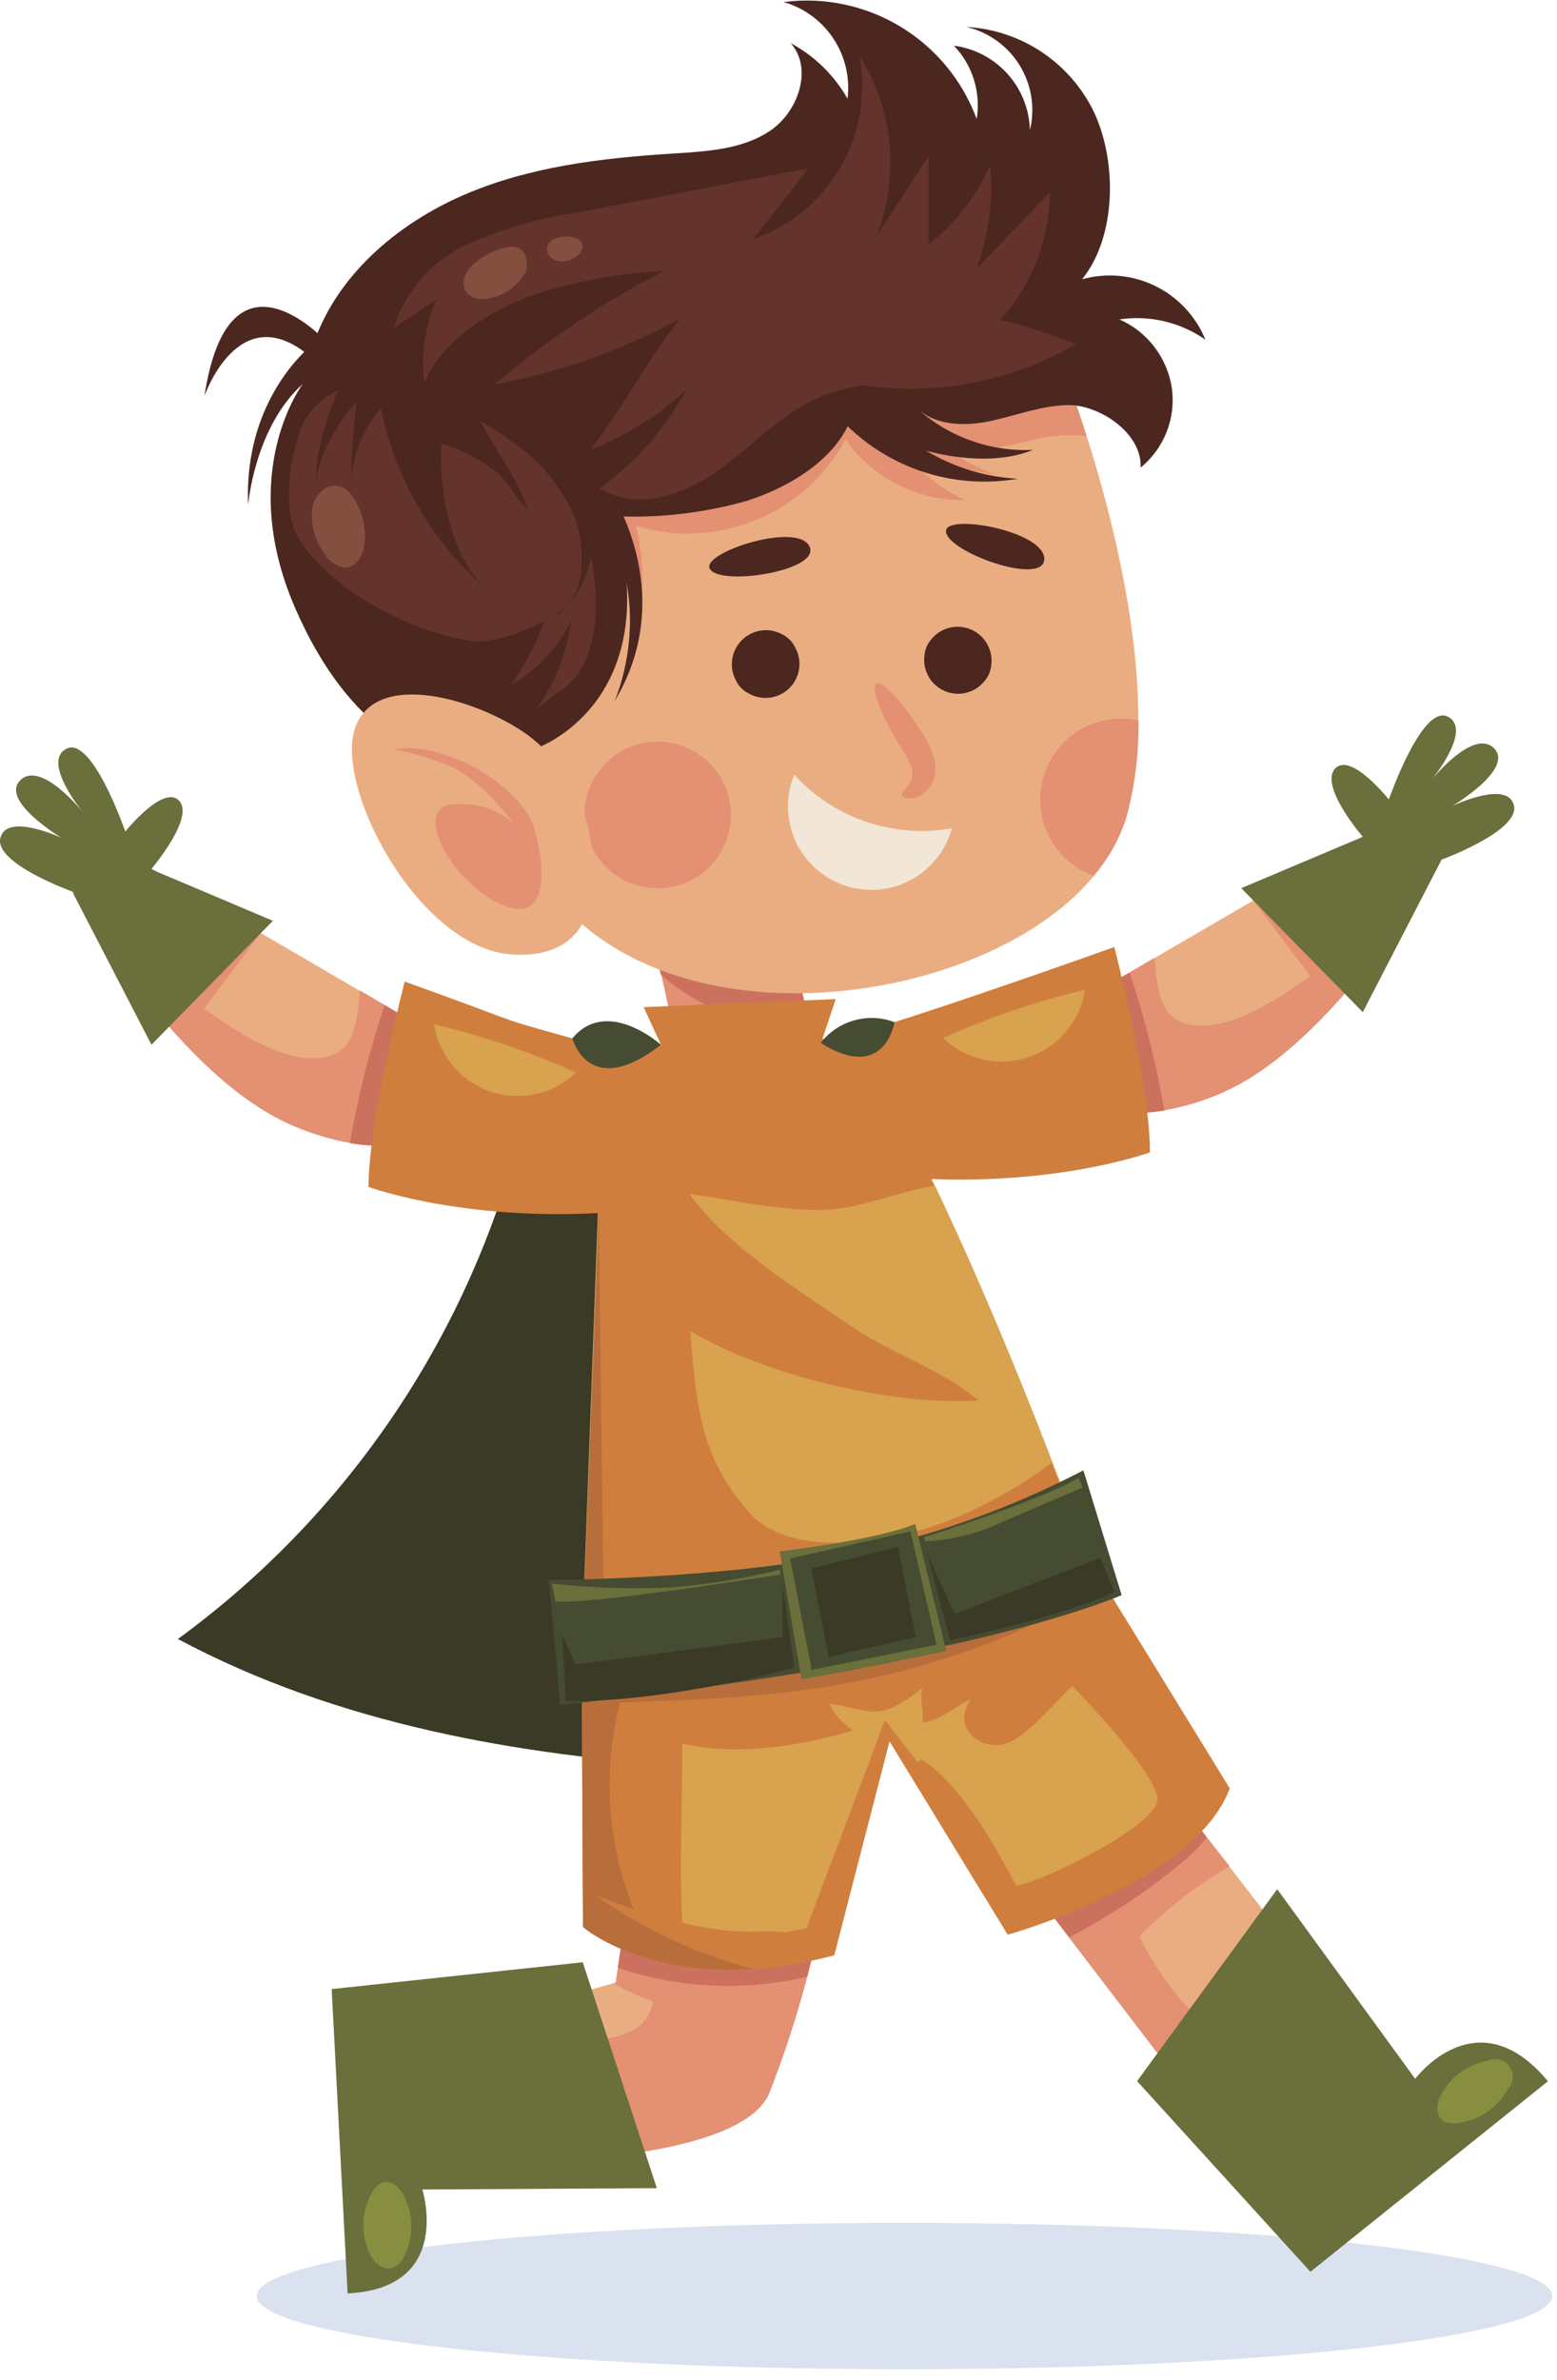 <svg width="129" height="197" viewBox="0 0 129 197" fill="none" xmlns="http://www.w3.org/2000/svg">
<g style="mix-blend-mode:multiply" opacity="0.2">
<path d="M74.94 196.12C104.576 196.12 128.6 193.407 128.6 190.06C128.6 186.713 104.576 184 74.94 184C45.304 184 21.28 186.713 21.28 190.06C21.28 193.407 45.304 196.12 74.94 196.12Z" fill="#3F6EAC"/>
</g>
<path d="M108.41 71.88L90.33 82.4L86.33 89.57C86.33 89.57 91.33 94.57 100.99 90.57C106.46 88.3 111.65 82.34 115.11 77.57C112.917 75.67 110.683 73.773 108.41 71.88Z" fill="#EAAD82"/>
<path d="M103.84 74.54L109.39 81.91L111.89 78.33L103.84 74.54Z" fill="#E39073"/>
<path d="M125.43 66.66C124.89 64.53 120.34 66.71 120.34 66.71C120.34 66.71 125.49 63.65 123.78 61.94C122.07 60.23 118.59 64.58 118.59 64.58C118.59 64.58 122.07 60.37 119.94 59.32C117.81 58.27 115.07 66.18 115.07 66.18C115.07 66.18 111.89 62.18 110.6 63.64C109.31 65.1 112.91 69.27 112.91 69.27L109.39 71.27C111.55 73.06 113.67 74.9 115.78 76.75C118.04 73.58 119.41 71.17 119.41 71.17C119.41 71.17 125.96 68.78 125.43 66.66Z" fill="#6A6F3B"/>
<path d="M111.89 78.33C110.63 79.33 109.3 80.33 107.89 81.27C105.57 82.84 102.34 84.98 99.37 84.9C96.09 84.81 95.91 82.16 95.65 79.29L90.33 82.4L86.33 89.57C86.33 89.57 91.33 94.57 100.99 90.57C105.63 88.65 110.07 84.06 113.42 79.83C112.936 79.304 112.426 78.803 111.89 78.33Z" fill="#E39073"/>
<path d="M93.59 80.51L90.33 82.4L86.33 89.57C86.33 89.57 89.8 93.03 96.47 91.93C95.804 88.055 94.841 84.237 93.59 80.51Z" fill="#CC715D"/>
<path d="M112.91 69.27L102.84 73.52L112.91 83.78L119.41 71.21L112.91 69.27Z" fill="#6A6F3B"/>
<path d="M17.05 74.58L35.12 85.11L39.12 92.27C39.12 92.27 34.12 97.27 24.47 93.27C19 91 13.81 85.04 10.34 80.27C12.53 78.41 14.77 76.47 17.05 74.58Z" fill="#EAAD82"/>
<path d="M21.61 77.24L16.06 84.61L13.57 81.03L21.61 77.24Z" fill="#E39073"/>
<path d="M0.03 69.36C0.56 67.23 5.11 69.36 5.11 69.36C5.11 69.36 -0.03 66.3 1.68 64.59C3.39 62.88 6.87 67.24 6.87 67.24C6.87 67.24 3.39 63.02 5.52 61.97C7.65 60.92 10.38 68.83 10.38 68.83C10.38 68.83 13.56 64.88 14.85 66.29C16.14 67.7 12.55 71.92 12.55 71.92L16.06 73.92C13.907 75.72 11.777 77.547 9.67 79.4C7.42 76.23 6.04 73.82 6.04 73.82C6.04 73.82 -0.5 71.49 0.03 69.36Z" fill="#6A6F3B"/>
<path d="M13.57 81.03C14.82 82.03 16.16 83.03 17.57 83.97C19.89 85.54 23.13 87.68 26.09 87.6C29.37 87.51 29.55 84.86 29.82 81.99L35.16 85.11L39.16 92.27C39.16 92.27 34.16 97.27 24.51 93.27C19.79 91.39 15.33 86.78 11.99 82.57C12.487 82.027 13.014 81.513 13.57 81.03Z" fill="#E39073"/>
<path d="M31.86 83.21L35.12 85.11L39.12 92.27C39.12 92.27 35.66 95.73 28.98 94.63C29.657 90.757 30.62 86.94 31.86 83.21Z" fill="#CC715D"/>
<path d="M12.55 71.97L22.61 76.22L12.55 86.48L6.04 73.91L12.55 71.97Z" fill="#6A6F3B"/>
<path d="M54.33 78.54L56.96 90.65C56.96 90.65 64.6 92.4 68.03 89.29L65.25 76.41L54.33 78.54Z" fill="#E39073"/>
<path d="M67.08 85.04L66 80.04C63.889 78.979 61.674 78.141 59.39 77.54L54.29 78.54L54.75 80.69C58.166 83.639 62.569 85.193 67.08 85.04Z" fill="#CC715D"/>
<path d="M65.61 99.67C64.481 98.455 62.997 97.629 61.37 97.31C55.39 95.544 49.212 94.536 42.98 94.31C38.597 110.931 28.625 125.537 14.74 135.67C27.83 142.67 42.86 145.33 57.74 146.26C65.84 133.97 68.16 118.56 66.89 103.89C66.871 102.391 66.427 100.927 65.61 99.67Z" fill="#3A3A26"/>
<path d="M51.88 158.22L51.01 164.11L40.79 167L37.11 173.14L40.64 179.05C40.64 179.05 61.13 179.28 63.72 173.29C65.561 168.607 66.99 163.772 67.99 158.84L51.88 158.22Z" fill="#EAAD82"/>
<path d="M85.73 156.66L106.69 184.09L116.9 173.94L98.29 149.91L85.73 156.66Z" fill="#EAAD82"/>
<path d="M67.99 158.84C66.99 163.772 65.561 168.607 63.72 173.29C61.13 179.29 40.64 179.05 40.64 179.05L37.11 173.14L40.79 167L41.23 166.87C41.8 168.44 43.16 169.09 45.88 168.99C48.6 168.89 53.56 169.26 54.11 165.66C52.961 165.284 51.857 164.781 50.82 164.16H51.01L51.88 158.27L67.99 158.84ZM98.29 149.91L85.73 156.66L106.73 184.08L116.67 174.2C116.62 173.93 116.58 173.67 116.52 173.4L108.09 162.51C106.58 165.41 104.53 168.57 101.79 168.33C99.05 168.09 95.34 162.49 94.42 160.27C96.634 158.017 99.14 156.069 101.87 154.48L98.29 149.91Z" fill="#E39073"/>
<path d="M99.98 152.1L98.33 149.91L85.77 156.66L88.59 160.36C91.827 158.677 94.883 156.667 97.71 154.36C98.544 153.688 99.305 152.931 99.98 152.1Z" fill="#CC715D"/>
<path d="M67.74 160C64.339 159.255 60.861 158.919 57.38 159L51.79 158.89L51.19 162.89C56.249 164.592 61.683 164.848 66.88 163.63C67.26 162.13 67.55 160.86 67.74 160Z" fill="#CC715D"/>
<path d="M48.19 137.21L48.3 159.51C48.3 159.51 55.24 165.56 69.12 161.85L73.7 144.15L83.49 160.15C83.49 160.15 98.97 155.84 101.89 148.04L90.16 128.97L48.19 137.21Z" fill="#D07E3D"/>
<path d="M90.16 129.01L74.64 129.33L48.19 137.21L48.3 159.51C48.3 159.51 53 163.6 62.4 162.99C57.72 161.741 53.296 159.68 49.33 156.9L52.49 158.03C50.31 152.593 49.921 146.603 51.38 140.93C58.64 140.7 65.94 140.39 73.01 138.74C79.01 137.34 86.58 134.74 91.37 130.9L90.16 129.01Z" fill="#B86E3B"/>
<path d="M50.04 86.69C50.04 86.69 66.84 85.95 69.71 85.95C72.58 85.95 83 109 90.16 129C90.16 129 79.71 142.86 48.16 137.59L50.04 86.69Z" fill="#D8A24E"/>
<path d="M69.71 85.95C77.25 83.8 92.32 78.39 92.32 78.39C92.32 78.39 95.32 89.97 95.27 95.39C95.27 95.39 86.7 98.54 73.99 97.39L69.71 85.95Z" fill="#D07E3D"/>
<path d="M50.04 86.69L48.52 134.83L48.19 137.59C68.87 141.05 79.92 136.27 85.75 132.59C86.31 132.24 86.81 131.9 87.25 131.59C87.949 131.073 88.617 130.516 89.25 129.92C89.557 129.641 89.848 129.344 90.12 129.03C89.19 126.42 88.2 123.76 87.12 121.1C84.403 123.128 81.422 124.776 78.26 126C73.73 127.74 65.42 129.11 62 125.12C58.3 120.81 57.75 117.38 57.19 110.18C63.39 113.87 73.98 116.39 81.04 115.93C78.31 113.46 73.82 112.05 70.61 109.84C66.16 106.79 60.34 103.26 57.12 98.84C60.62 99.29 64.12 100.16 67.91 100.16C70.98 100.16 74.28 98.68 77.37 98.16C74.15 91.45 71.37 86.74 69.95 86.07C69.858 86.032 69.76 86.011 69.66 86.01L50.04 86.69Z" fill="#D07E3D"/>
<path d="M74.68 135.12C66.504 136.533 58.13 136.336 50.03 134.54L49.61 100.21L48.19 137.59C77.48 142.49 88.28 130.87 90.19 129.21C89.22 130.01 85.8 133.03 74.68 135.12Z" fill="#B86E3B"/>
<path d="M78.13 85.92C81.922 84.227 85.862 82.888 89.9 81.92C89.708 83.189 89.171 84.38 88.347 85.364C87.524 86.348 86.446 87.086 85.231 87.499C84.017 87.912 82.712 87.983 81.459 87.705C80.207 87.426 79.055 86.809 78.13 85.92Z" fill="#D8A24E"/>
<path d="M50.04 86.69C39.4 83.69 45.67 85.61 33.53 81.25C33.53 81.25 30.53 92.83 30.53 98.25C30.53 98.25 39.1 101.4 51.81 100.25L50.04 86.69Z" fill="#D07E3D"/>
<path d="M47.72 88.78C43.931 87.088 39.995 85.749 35.96 84.78C36.153 86.046 36.691 87.236 37.514 88.218C38.336 89.2 39.413 89.938 40.626 90.35C41.839 90.763 43.142 90.835 44.392 90.558C45.644 90.281 46.794 89.666 47.72 88.78Z" fill="#D8A24E"/>
<path d="M83.33 144.33C81.38 144.98 78.78 143.13 80.42 140.66C79.04 141.3 77.96 142.4 76.42 142.59C76.56 141.7 76.16 140.59 76.42 139.72C72.75 142.65 72.34 141.57 68.68 141.02C69.144 141.923 69.833 142.691 70.68 143.25C66.35 144.49 61.33 145.4 56.52 144.34C56.52 149.93 56.29 154.59 56.52 159.14C58.802 159.742 61.163 159.988 63.52 159.87C64.031 159.864 64.542 159.89 65.05 159.95C65.64 159.85 66.22 159.74 66.82 159.61L73.32 142.38L76.03 145.88L76.35 145.65C79.48 147.55 82.5 152.84 84.18 156.09C86.6 155.73 96.04 150.96 95.91 148.92C95.78 146.88 90.27 141.03 88.85 139.57C87.46 140.78 85.13 143.78 83.33 144.33Z" fill="#D8A24E"/>
<path d="M105.82 156.38L117.25 172.08C117.25 172.08 122.37 165.2 128.25 172.28L108.57 188.05L94.21 172.27L105.82 156.38Z" fill="#6A6F3B"/>
<path d="M124.94 172.9C124.514 173.693 123.899 174.369 123.149 174.866C122.398 175.363 121.536 175.667 120.64 175.75C120.28 175.808 119.91 175.744 119.59 175.57C119.422 175.449 119.287 175.288 119.198 175.1C119.108 174.913 119.068 174.707 119.08 174.5C119.098 174.083 119.222 173.677 119.44 173.32C119.844 172.594 120.406 171.968 121.084 171.488C121.763 171.009 122.541 170.688 123.36 170.55C123.667 170.429 124.007 170.417 124.322 170.515C124.637 170.613 124.91 170.816 125.094 171.09C125.278 171.364 125.363 171.693 125.335 172.022C125.307 172.351 125.168 172.661 124.94 172.9Z" fill="#878E3F"/>
<path d="M88.9 32.78C89.04 33.2 97.11 54.65 93.28 67.68C89.45 80.71 62.64 87.49 49.18 77.27C35.72 67.05 35.13 43.78 35.13 43.78L47.06 25.18C47.06 25.18 77.12 21.18 77.54 21.54C77.96 21.9 88.9 32.78 88.9 32.78Z" fill="#EAAD82"/>
<path d="M88.9 32.78L81.1 25.09C76.052 23.753 70.736 23.815 65.721 25.268C60.706 26.721 56.181 29.512 52.63 33.34C50.89 35.34 49.37 37.63 49.29 40.24C49.17 44.52 52.9 48.16 52.88 52.44C53.421 49.488 53.359 46.458 52.7 43.53C55.972 44.516 59.484 44.345 62.644 43.044C65.805 41.744 68.42 39.394 70.05 36.39C71.173 37.974 72.668 39.258 74.402 40.129C76.137 41.001 78.059 41.434 80 41.39C77.263 40.189 75.033 38.066 73.7 35.39C76.134 37.528 79.162 38.871 82.38 39.24C80.419 38.531 78.613 37.451 77.06 36.06C79.22 37.89 82.46 37.17 85.21 36.5C86.776 36.06 88.412 35.924 90.03 36.1C89.39 34.08 88.93 32.84 88.9 32.78Z" fill="#E39073"/>
<path d="M58.79 47.04C58.22 45.72 66.03 43.17 67.06 45.22C68.09 47.27 59.46 48.59 58.79 47.04Z" fill="#4B2720"/>
<path d="M78.38 43.93C78.51 42.49 86.59 43.99 86.52 46.29C86.45 48.59 78.23 45.6 78.38 43.93Z" fill="#4B2720"/>
<path d="M60.56 67.45C60.562 68.651 60.208 69.826 59.542 70.825C58.876 71.825 57.929 72.604 56.82 73.065C55.711 73.526 54.49 73.648 53.312 73.415C52.134 73.181 51.051 72.604 50.201 71.756C49.352 70.907 48.772 69.826 48.537 68.648C48.302 67.47 48.422 66.249 48.881 65.139C49.34 64.03 50.118 63.081 51.117 62.414C52.115 61.746 53.289 61.39 54.49 61.39C56.098 61.39 57.641 62.028 58.779 63.164C59.917 64.3 60.557 65.842 60.56 67.45Z" fill="#E39073"/>
<path d="M93.33 67.64C94.031 65.032 94.367 62.34 94.33 59.64C93.867 59.54 93.394 59.489 92.92 59.49C91.34 59.481 89.808 60.03 88.594 61.04C87.38 62.051 86.562 63.458 86.284 65.013C86.007 66.568 86.288 68.171 87.077 69.539C87.867 70.907 89.115 71.952 90.6 72.49C91.837 71.08 92.766 69.428 93.33 67.64Z" fill="#E39073"/>
<path d="M65.85 53.54C66.165 54.076 66.293 54.701 66.215 55.318C66.136 55.935 65.856 56.508 65.417 56.948C64.978 57.388 64.405 57.67 63.789 57.75C63.172 57.83 62.547 57.703 62.01 57.39C61.576 57.176 61.224 56.824 61.01 56.39C60.701 55.853 60.578 55.228 60.66 54.614C60.741 54 61.023 53.429 61.461 52.991C61.899 52.553 62.47 52.271 63.084 52.19C63.699 52.108 64.323 52.231 64.86 52.54C65.289 52.758 65.637 53.109 65.85 53.54Z" fill="#4B2720"/>
<path d="M76.6 54.2C76.507 54.815 76.621 55.444 76.924 55.987C77.227 56.53 77.701 56.958 78.273 57.203C78.845 57.447 79.482 57.495 80.084 57.339C80.686 57.183 81.219 56.832 81.6 56.34C81.895 55.993 82.076 55.563 82.12 55.11C82.213 54.495 82.099 53.867 81.796 53.323C81.493 52.78 81.019 52.352 80.447 52.108C79.875 51.863 79.238 51.815 78.636 51.971C78.034 52.127 77.501 52.478 77.12 52.97C76.825 53.317 76.644 53.746 76.6 54.2Z" fill="#4B2720"/>
<path d="M50.91 41.28C50.91 41.28 56.1 49.5 50.91 58.05C50.91 58.05 54.43 50.29 49.82 42.86C45.21 35.43 50.91 41.28 50.91 41.28Z" fill="#4B2720"/>
<path d="M70.58 34.45C69.37 37.96 65.45 40.31 61.91 41.45C58.336 42.466 54.622 42.899 50.91 42.73C55.27 57.95 44.67 61.84 44.67 61.84L35.75 62.43C35.75 62.43 29.19 61.37 24.39 50.18C19.59 38.99 25.09 31.78 25.09 31.78C21.09 35.36 20.56 41.78 20.56 41.78C20.17 32.78 25.98 28.44 25.98 28.44C27.92 22.78 32.89 18.56 38.33 16.18C43.77 13.8 49.82 13.08 55.77 12.71C58.56 12.53 61.53 12.38 63.84 10.8C66.15 9.22 67.37 5.66 65.51 3.57C67.481 4.63 69.113 6.225 70.22 8.17C70.435 6.424 70.02 4.658 69.048 3.191C68.076 1.724 66.612 0.653 64.92 0.17C68.289 -0.267 71.706 0.453 74.613 2.212C77.52 3.97 79.743 6.663 80.92 9.85C81.097 8.761 81.018 7.646 80.69 6.592C80.362 5.539 79.794 4.576 79.03 3.78C80.742 4.004 82.318 4.832 83.474 6.116C84.629 7.399 85.287 9.054 85.33 10.78C85.55 9.873 85.588 8.932 85.442 8.01C85.297 7.088 84.97 6.204 84.481 5.409C83.992 4.615 83.35 3.924 82.593 3.379C81.836 2.833 80.979 2.443 80.07 2.23C82.325 2.355 84.504 3.088 86.376 4.352C88.248 5.617 89.742 7.364 90.7 9.41C92.56 13.52 92.48 19.62 89.65 23.12C91.67 22.554 93.828 22.751 95.712 23.673C97.597 24.595 99.077 26.178 99.87 28.12C97.799 26.671 95.251 26.069 92.75 26.44C93.894 26.946 94.891 27.733 95.65 28.728C96.409 29.723 96.904 30.893 97.09 32.13C97.259 33.357 97.109 34.606 96.656 35.759C96.202 36.911 95.46 37.927 94.5 38.71C94.64 35.87 91.17 33.57 88.6 33.53C86.42 33.53 84.34 34.35 82.21 34.82C80.08 35.29 77.63 35.3 75.99 33.82C78.613 36.175 82.058 37.404 85.58 37.24C81.55 38.93 74.77 37.53 70.58 34.45Z" fill="#4B2720"/>
<path d="M27.33 28.57C27.33 28.57 19.02 19.15 16.94 32.78C16.94 32.78 20.06 23.68 26.58 30.34L27.7 28.61" fill="#4B2720"/>
<path d="M47.61 42.78C46.555 40.379 44.873 38.306 42.74 36.78C41.818 36.087 40.852 35.452 39.85 34.88V34.97C41.08 37.27 42.94 39.7 43.72 42.18C42.58 41.18 42.09 39.62 40.65 38.71C39.399 37.834 38.019 37.159 36.56 36.71C36.37 40.5 37.21 45.57 39.95 48.45C35.641 44.596 32.697 39.448 31.56 33.78C30.177 35.412 29.316 37.422 29.09 39.55C29.09 37.38 29.33 35.36 29.52 33.26C28 34.98 26.09 38.05 26.19 40.38C26.146 38.762 26.366 37.148 26.84 35.6C27.151 34.481 27.556 33.391 28.05 32.34C27.262 32.654 26.556 33.144 25.988 33.773C25.419 34.403 25.002 35.154 24.77 35.97C23.97 38.33 23.37 42.33 24.77 44.6C27.51 49.04 34.42 52.47 39.21 53.07C41.21 53.31 45.06 51.72 46.72 50.36C48.64 48.78 48.41 44.86 47.61 42.78Z" fill="#64332C"/>
<path d="M26.78 40.54C26.303 40.911 25.979 41.445 25.87 42.04C25.783 42.828 25.869 43.625 26.121 44.376C26.373 45.127 26.786 45.814 27.33 46.39C28.57 47.52 29.74 46.92 30.14 45.39C30.29 44.582 30.262 43.751 30.058 42.955C29.854 42.159 29.48 41.417 28.96 40.78C28.698 40.466 28.325 40.265 27.918 40.22C27.512 40.175 27.104 40.29 26.78 40.54Z" fill="#854F40"/>
<path d="M43.75 60.86C39.75 57.96 31.19 55.3 29.43 60.23C27.67 65.16 34.68 78.44 42.33 79C49.98 79.56 49.61 72.35 48.73 68.48C48.004 65.439 46.243 62.746 43.75 60.86Z" fill="#EAAD82"/>
<path d="M32.62 62.03C36.83 61.25 43.24 65.14 44.25 68.54C45.26 71.94 45.47 76.67 41.45 74.83C37.43 72.99 34.18 67.02 37.36 66.61C38.276 66.482 39.208 66.55 40.096 66.809C40.983 67.067 41.806 67.511 42.51 68.11C42.51 68.11 39.8 64.44 37.17 63.37C35.706 62.761 34.181 62.311 32.62 62.03Z" fill="#E39073"/>
<path d="M44.16 59.08C45.871 56.827 46.964 54.166 47.33 51.36C46.233 53.604 44.492 55.47 42.33 56.72C44.444 53.715 45.774 50.229 46.2 46.58C46.52 47.34 46.6 50.58 45.97 51.09C47.566 49.837 48.637 48.032 48.97 46.03C49.55 49.13 49.73 53.03 47.91 55.73C46.96 57.21 45.13 57.78 44.16 59.08Z" fill="#64332C"/>
<path d="M54.42 181.13L34.99 181.24C34.99 181.24 37.6 189.42 28.8 189.84L27.48 164.65L48.28 162.43L54.42 181.13Z" fill="#6A6F3B"/>
<path d="M30.65 186.59C30.255 185.782 30.067 184.889 30.101 183.99C30.136 183.091 30.393 182.215 30.85 181.44C31.014 181.116 31.276 180.854 31.6 180.69C31.799 180.624 32.011 180.609 32.217 180.646C32.423 180.682 32.616 180.77 32.78 180.9C33.11 181.165 33.368 181.509 33.53 181.9C33.888 182.649 34.074 183.469 34.074 184.3C34.074 185.131 33.888 185.951 33.53 186.7C33.431 186.963 33.271 187.199 33.062 187.387C32.853 187.575 32.602 187.71 32.33 187.78C31.57 187.87 30.97 187.23 30.65 186.59Z" fill="#878E3F"/>
<path d="M45.48 130.78L46.41 141.13C46.41 141.13 60.98 139.62 74.01 137.13C87.04 134.64 92.93 132.04 92.93 132.04L89.76 121.71C83.573 124.934 76.961 127.263 70.12 128.63C59.08 130.78 45.48 130.78 45.48 130.78Z" fill="#464C31"/>
<path d="M64.6 128.42C64.6 128.42 72.51 127.51 75.83 126.15L78.4 136.66C78.4 136.66 70.18 138.43 66.4 138.99L64.6 128.42Z" fill="#6A6F3B"/>
<path d="M67.25 138.23L77.59 136.14L75.43 126.76L65.46 129.01L67.25 138.23Z" fill="#464C31"/>
<path d="M67.23 129.84L68.65 137.16L75.86 135.52L74.4 128.04L67.23 129.84Z" fill="#3A3A26"/>
<path d="M76.58 127.23C76.58 127.23 85.95 124.33 89.36 122.33L89.71 123.13C89.71 123.13 86.09 124.66 82.71 126.13C80.796 127.003 78.732 127.499 76.63 127.59" fill="#6A6F3B"/>
<path d="M64.6 129.94L64.68 130.33C64.68 130.33 48.83 132.87 46.02 132.55L45.74 131.09C49.037 131.45 52.357 131.554 55.67 131.4C58.681 131.157 61.668 130.669 64.6 129.94Z" fill="#6A6F3B"/>
<path d="M78.72 135.78L76.85 128.69L79.1 133.6L91.17 128.95L92.33 131.78C92.33 131.78 88.81 133.62 78.72 135.78Z" fill="#3A3A26"/>
<path d="M64.86 131.29L65.8 138.04C65.8 138.04 55.42 140.93 46.88 140.81L46.56 135.33L47.68 137.78L64.84 135.51L64.86 131.29Z" fill="#3A3A26"/>
<path d="M84.33 39.63C81.165 40.178 77.908 39.777 74.971 38.478C72.033 37.179 69.545 35.04 67.82 32.33C68.497 31.464 69.376 30.777 70.38 30.33C71.655 32.99 73.624 35.258 76.079 36.895C78.533 38.531 81.384 39.476 84.33 39.63Z" fill="#4B2720"/>
<path d="M48.9 37.24C51.855 36.087 54.569 34.391 56.9 32.24C55.138 35.477 52.67 38.276 49.68 40.43C52.68 42.32 56.68 40.98 59.55 38.92C62.42 36.86 64.86 34.08 68.15 32.77C70.57 31.77 73.25 31.77 75.75 31.01C78.984 30.012 81.816 28.011 83.837 25.296C85.858 22.582 86.962 19.294 86.99 15.91L80.93 22.24C81.913 19.483 82.295 16.547 82.05 13.63C80.922 16.221 79.165 18.489 76.94 20.23C76.94 17.79 76.94 15.35 76.94 12.91C75.5 15.13 74.053 17.35 72.6 19.57C73.564 17.136 73.939 14.508 73.694 11.901C73.448 9.294 72.591 6.782 71.19 4.57C71.81 7.737 71.263 11.021 69.651 13.816C68.04 16.612 65.471 18.73 62.42 19.78L67 13.93L47.79 17.6C44.654 18.046 41.597 18.935 38.71 20.24C37.27 20.901 35.986 21.857 34.938 23.045C33.891 24.234 33.105 25.629 32.63 27.14L36.16 24.78C35.208 26.958 34.862 29.352 35.16 31.71C36.58 28.22 40.4 25.85 43.92 24.5C47.499 23.309 51.223 22.613 54.99 22.43C49.982 25.018 45.285 28.168 40.99 31.82C46.359 30.834 51.537 29.001 56.33 26.39C53.5 29.99 51.72 33.64 48.9 37.24Z" fill="#64332C"/>
<path d="M89.13 28.5C85.82 27.24 82.38 25.95 78.84 26.13C75.3 26.31 71.59 28.35 70.62 31.76C76.981 32.887 83.536 31.733 89.13 28.5Z" fill="#64332C"/>
<path d="M41.89 20.48C40.805 20.741 39.812 21.294 39.02 22.08C38.776 22.304 38.596 22.589 38.498 22.905C38.4 23.221 38.387 23.557 38.46 23.88C38.542 24.075 38.668 24.248 38.828 24.386C38.987 24.525 39.176 24.625 39.38 24.68C39.79 24.785 40.22 24.785 40.63 24.68C41.271 24.544 41.873 24.266 42.392 23.866C42.912 23.466 43.335 22.955 43.63 22.37C43.81 20.63 42.94 20.27 41.89 20.48Z" fill="#854F40"/>
<path d="M47.4 21.44C47.9 21.23 48.4 20.73 48.23 20.21C48.06 19.69 47.41 19.57 46.88 19.58C46.35 19.59 45.52 19.79 45.35 20.38C45.3 20.617 45.337 20.864 45.454 21.075C45.572 21.287 45.762 21.448 45.99 21.53C46.219 21.612 46.462 21.646 46.704 21.631C46.947 21.615 47.184 21.55 47.4 21.44Z" fill="#854F40"/>
<path d="M65.8 64.13C67.427 65.91 69.477 67.25 71.76 68.026C74.043 68.802 76.485 68.989 78.86 68.57C78.612 69.48 78.18 70.329 77.591 71.066C77.002 71.802 76.268 72.41 75.436 72.853C74.603 73.295 73.688 73.562 72.748 73.638C71.808 73.714 70.863 73.596 69.97 73.293C69.077 72.989 68.256 72.506 67.556 71.873C66.857 71.24 66.295 70.471 65.904 69.612C65.514 68.754 65.303 67.825 65.285 66.882C65.267 65.939 65.442 65.003 65.8 64.13Z" fill="#F2E6D7"/>
<path d="M74.71 65.78C74.71 65.48 75.26 65.19 75.49 64.53C75.554 64.371 75.588 64.201 75.59 64.03C75.592 64 75.592 63.97 75.59 63.94C75.59 63.94 75.59 63.75 75.59 63.79C75.574 63.688 75.551 63.588 75.52 63.49C75.298 62.928 75.009 62.394 74.66 61.9C73.03 59.28 72.1 56.9 72.6 56.59C73.1 56.28 74.83 58.16 76.46 60.78C76.952 61.478 77.293 62.272 77.46 63.11C77.485 63.333 77.485 63.557 77.46 63.78C77.467 63.886 77.467 63.993 77.46 64.1C77.46 64.24 77.43 64.36 77.37 64.46C77.244 64.835 77.035 65.176 76.76 65.46C76.577 65.654 76.358 65.81 76.114 65.918C75.87 66.027 75.607 66.085 75.34 66.09C74.9 66.07 74.72 65.93 74.71 65.78Z" fill="#E39073"/>
<path d="M54.76 86.48L53.33 83.37L69.24 82.7L68.03 86.33C68.03 86.33 62.96 89.57 54.76 86.48Z" fill="#D07E3D"/>
<path d="M54.76 86.48C54.76 86.48 50.3 82.48 47.42 85.95C47.42 85.95 48.76 91.14 54.76 86.48Z" fill="#464C31"/>
<path d="M67.99 86.33C68.693 85.428 69.666 84.774 70.767 84.465C71.869 84.155 73.04 84.206 74.11 84.61C74.11 84.61 73.33 89.68 67.99 86.33Z" fill="#464C31"/>
</svg>
